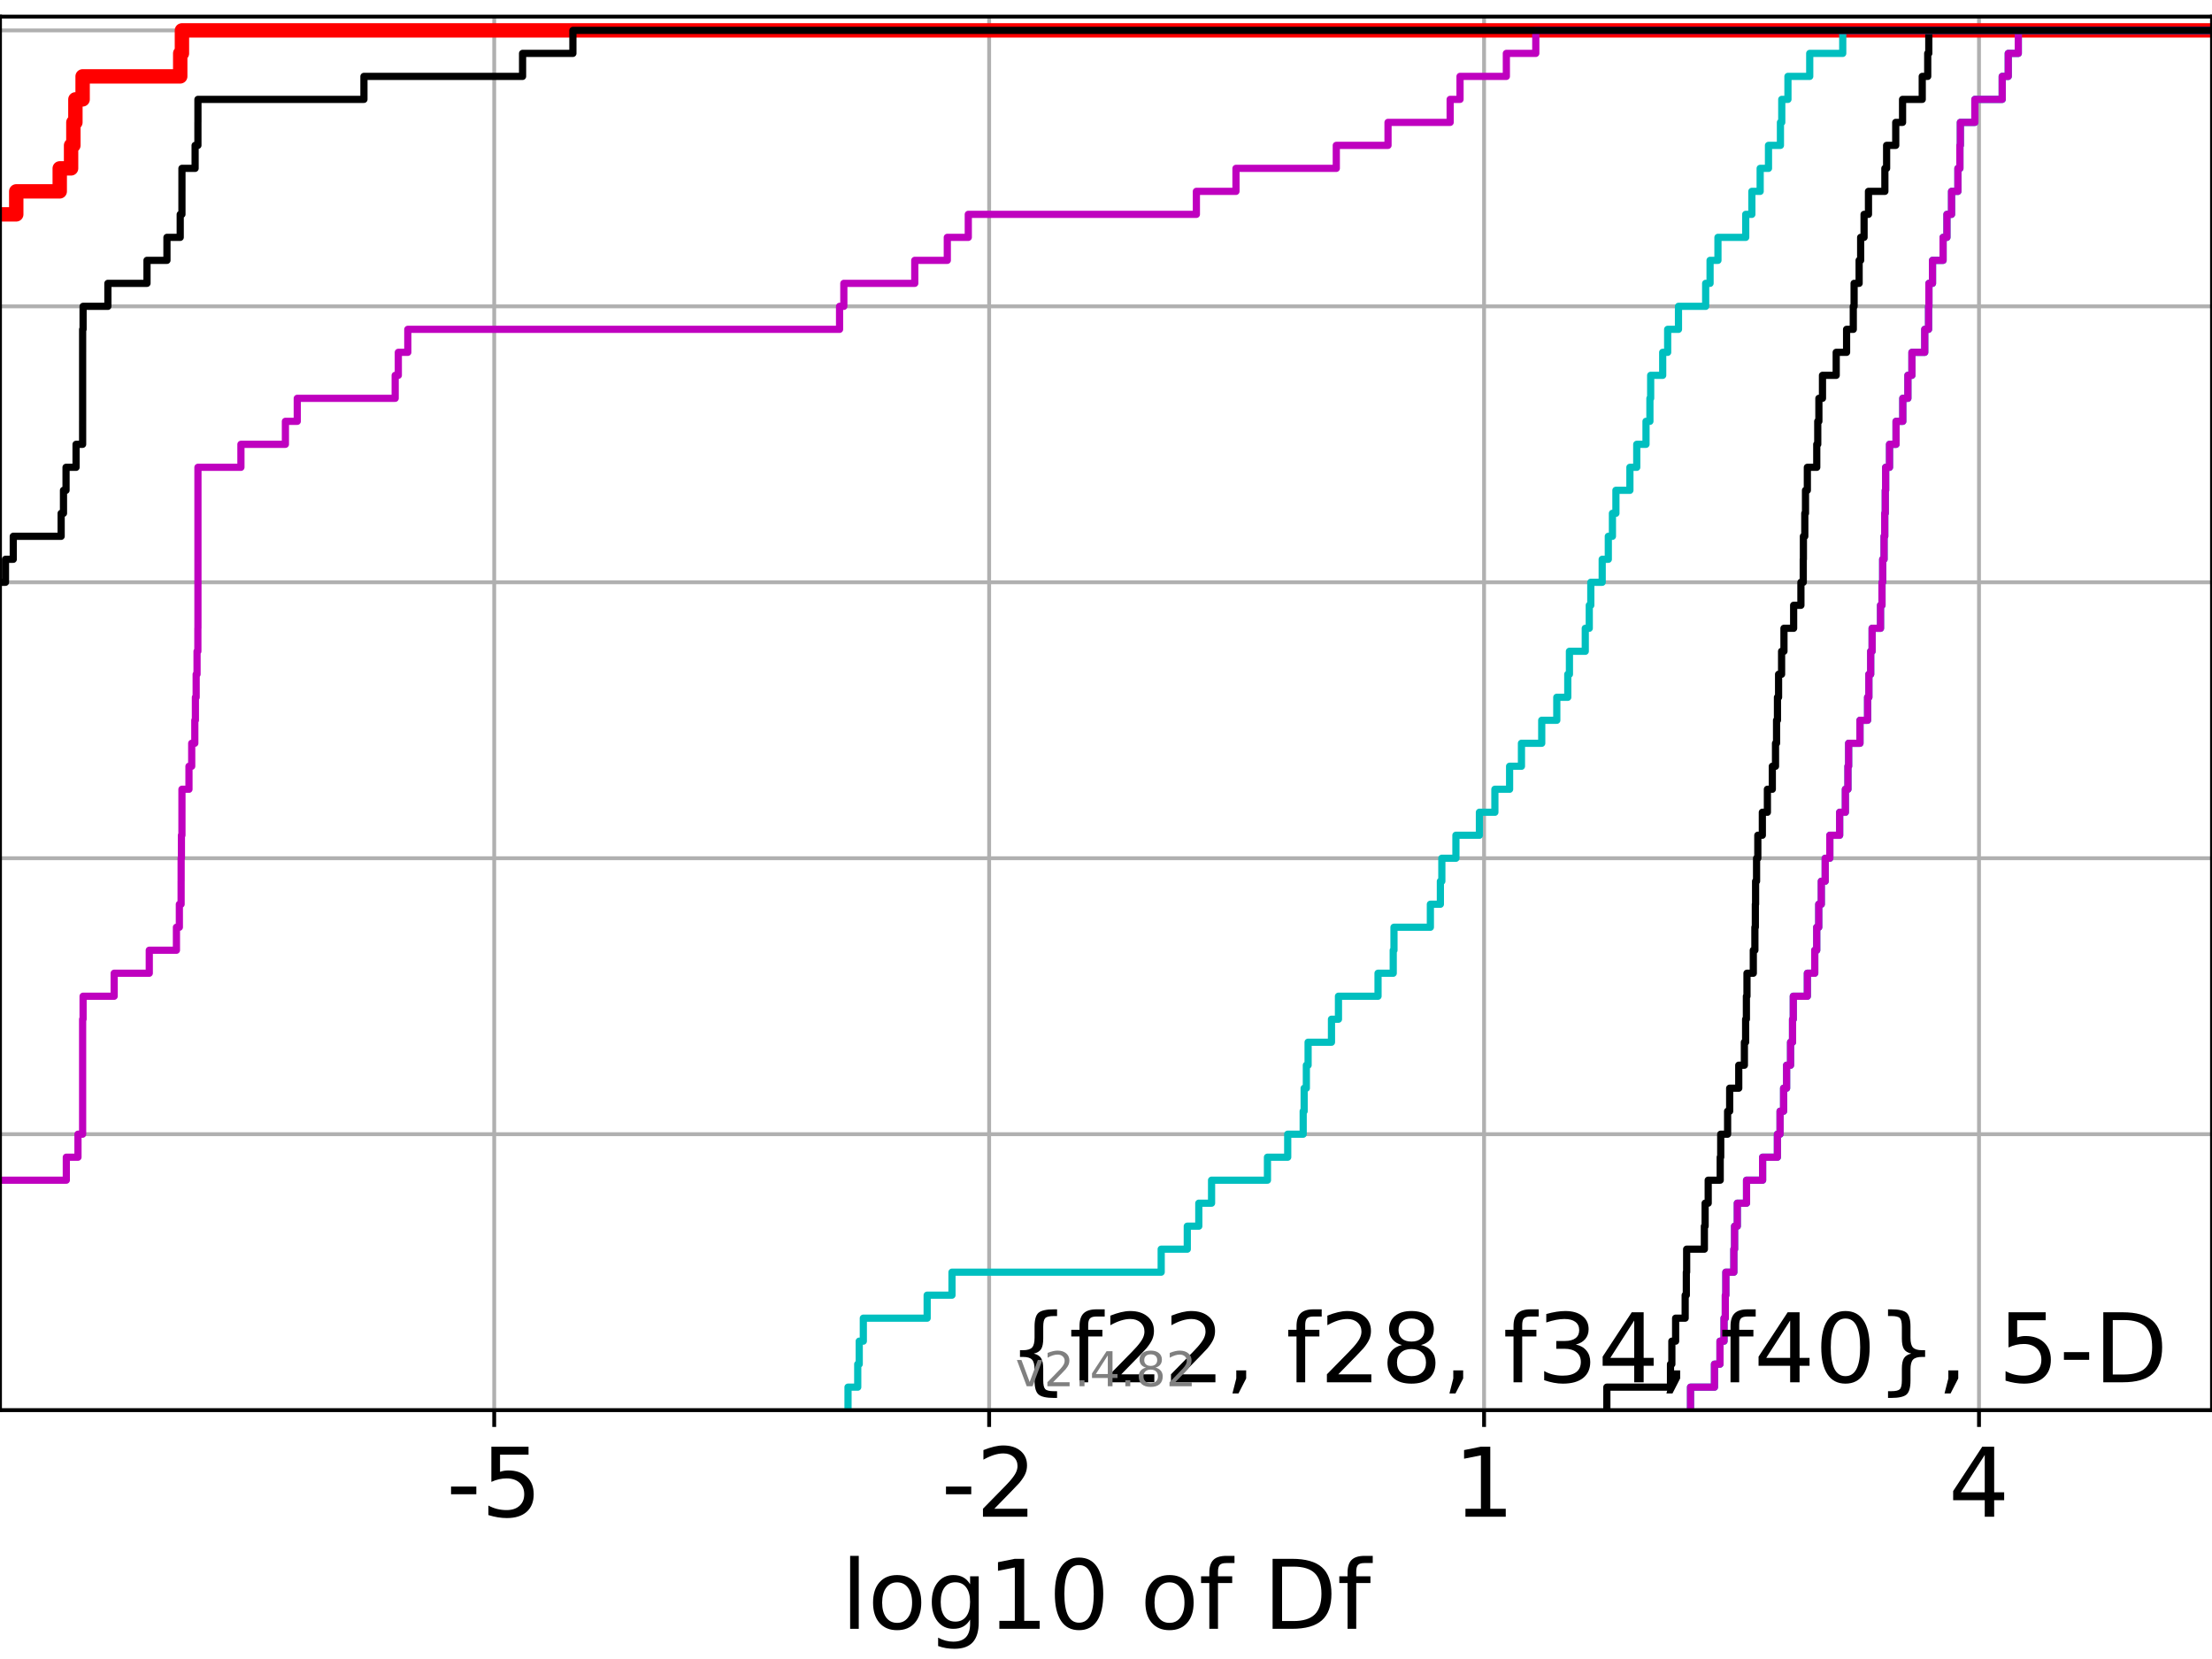 <?xml version="1.0" encoding="utf-8" standalone="no"?>
<!DOCTYPE svg PUBLIC "-//W3C//DTD SVG 1.1//EN"
  "http://www.w3.org/Graphics/SVG/1.1/DTD/svg11.dtd">
<!-- Created with matplotlib (https://matplotlib.org/) -->
<svg height="345.6pt" version="1.1" viewBox="0 0 460.8 345.6" width="460.8pt" xmlns="http://www.w3.org/2000/svg" xmlns:xlink="http://www.w3.org/1999/xlink">
 <defs>
  <style type="text/css">*{stroke-linecap:butt;stroke-linejoin:round;}</style>
 </defs>
 <g id="figure_1">
  <g id="patch_1">
   <path d="M 0 345.6 
L 460.8 345.6 
L 460.8 0 
L 0 0 
z
" style="fill:#ffffff;"/>
  </g>
  <g id="axes_1">
   <g id="patch_2">
    <path d="M 0 293.76 
L 460.8 293.76 
L 460.8 3.456 
L 0 3.456 
z
" style="fill:#ffffff;"/>
   </g>
   <g id="matplotlib.axis_1">
    <g id="xtick_1">
     <g id="line2d_1">
      <path clip-path="url(#p627d0b1cea)" d="M 102.954 293.76 
L 102.954 3.456 
" style="fill:none;stroke:#b0b0b0;stroke-linecap:square;stroke-width:0.8;"/>
     </g>
     <g id="line2d_2">
      <defs>
       <path d="M 0 0 
L 0 3.5 
" id="m603c198e6a" style="stroke:#000000;stroke-width:0.8;"/>
      </defs>
      <g>
       <use style="stroke:#000000;stroke-width:0.8;" x="102.954" xlink:href="#m603c198e6a" y="293.76"/>
      </g>
     </g>
     <g id="text_1">
      <!-- -5 -->
      <g transform="translate(92.984 315.957)scale(0.2 -0.2)">
       <defs>
        <path d="M 4.891 31.391 
L 31.203 31.391 
L 31.203 23.391 
L 4.891 23.391 
z
" id="DejaVuSans-45"/>
        <path d="M 10.797 72.906 
L 49.516 72.906 
L 49.516 64.594 
L 19.828 64.594 
L 19.828 46.734 
Q 21.969 47.469 24.109 47.828 
Q 26.266 48.188 28.422 48.188 
Q 40.625 48.188 47.75 41.5 
Q 54.891 34.812 54.891 23.391 
Q 54.891 11.625 47.562 5.094 
Q 40.234 -1.422 26.906 -1.422 
Q 22.312 -1.422 17.547 -0.641 
Q 12.797 0.141 7.719 1.703 
L 7.719 11.625 
Q 12.109 9.234 16.797 8.062 
Q 21.484 6.891 26.703 6.891 
Q 35.156 6.891 40.078 11.328 
Q 45.016 15.766 45.016 23.391 
Q 45.016 31 40.078 35.438 
Q 35.156 39.891 26.703 39.891 
Q 22.75 39.891 18.812 39.016 
Q 14.891 38.141 10.797 36.281 
z
" id="DejaVuSans-53"/>
       </defs>
       <use xlink:href="#DejaVuSans-45"/>
       <use x="36.084" xlink:href="#DejaVuSans-53"/>
      </g>
     </g>
    </g>
    <g id="xtick_2">
     <g id="line2d_3">
      <path clip-path="url(#p627d0b1cea)" d="M 206.057 293.76 
L 206.057 3.456 
" style="fill:none;stroke:#b0b0b0;stroke-linecap:square;stroke-width:0.8;"/>
     </g>
     <g id="line2d_4">
      <g>
       <use style="stroke:#000000;stroke-width:0.8;" x="206.057" xlink:href="#m603c198e6a" y="293.76"/>
      </g>
     </g>
     <g id="text_2">
      <!-- -2 -->
      <g transform="translate(196.087 315.957)scale(0.2 -0.2)">
       <defs>
        <path d="M 19.188 8.297 
L 53.609 8.297 
L 53.609 0 
L 7.328 0 
L 7.328 8.297 
Q 12.938 14.109 22.625 23.891 
Q 32.328 33.688 34.812 36.531 
Q 39.547 41.844 41.422 45.531 
Q 43.312 49.219 43.312 52.781 
Q 43.312 58.594 39.234 62.25 
Q 35.156 65.922 28.609 65.922 
Q 23.969 65.922 18.812 64.312 
Q 13.672 62.703 7.812 59.422 
L 7.812 69.391 
Q 13.766 71.781 18.938 73 
Q 24.125 74.219 28.422 74.219 
Q 39.75 74.219 46.484 68.547 
Q 53.219 62.891 53.219 53.422 
Q 53.219 48.922 51.531 44.891 
Q 49.859 40.875 45.406 35.406 
Q 44.188 33.984 37.641 27.219 
Q 31.109 20.453 19.188 8.297 
z
" id="DejaVuSans-50"/>
       </defs>
       <use xlink:href="#DejaVuSans-45"/>
       <use x="36.084" xlink:href="#DejaVuSans-50"/>
      </g>
     </g>
    </g>
    <g id="xtick_3">
     <g id="line2d_5">
      <path clip-path="url(#p627d0b1cea)" d="M 309.16 293.76 
L 309.16 3.456 
" style="fill:none;stroke:#b0b0b0;stroke-linecap:square;stroke-width:0.8;"/>
     </g>
     <g id="line2d_6">
      <g>
       <use style="stroke:#000000;stroke-width:0.8;" x="309.16" xlink:href="#m603c198e6a" y="293.76"/>
      </g>
     </g>
     <g id="text_3">
      <!-- 1 -->
      <g transform="translate(302.797 315.957)scale(0.2 -0.2)">
       <defs>
        <path d="M 12.406 8.297 
L 28.516 8.297 
L 28.516 63.922 
L 10.984 60.406 
L 10.984 69.391 
L 28.422 72.906 
L 38.281 72.906 
L 38.281 8.297 
L 54.391 8.297 
L 54.391 0 
L 12.406 0 
z
" id="DejaVuSans-49"/>
       </defs>
       <use xlink:href="#DejaVuSans-49"/>
      </g>
     </g>
    </g>
    <g id="xtick_4">
     <g id="line2d_7">
      <path clip-path="url(#p627d0b1cea)" d="M 412.262 293.76 
L 412.262 3.456 
" style="fill:none;stroke:#b0b0b0;stroke-linecap:square;stroke-width:0.8;"/>
     </g>
     <g id="line2d_8">
      <g>
       <use style="stroke:#000000;stroke-width:0.8;" x="412.262" xlink:href="#m603c198e6a" y="293.76"/>
      </g>
     </g>
     <g id="text_4">
      <!-- 4 -->
      <g transform="translate(405.9 315.957)scale(0.2 -0.2)">
       <defs>
        <path d="M 37.797 64.312 
L 12.891 25.391 
L 37.797 25.391 
z
M 35.203 72.906 
L 47.609 72.906 
L 47.609 25.391 
L 58.016 25.391 
L 58.016 17.188 
L 47.609 17.188 
L 47.609 0 
L 37.797 0 
L 37.797 17.188 
L 4.891 17.188 
L 4.891 26.703 
z
" id="DejaVuSans-52"/>
       </defs>
       <use xlink:href="#DejaVuSans-52"/>
      </g>
     </g>
    </g>
    <g id="text_5">
     <!-- log10 of Df -->
     <g transform="translate(175.214 339.313)scale(0.2 -0.2)">
      <defs>
       <path d="M 9.422 75.984 
L 18.406 75.984 
L 18.406 0 
L 9.422 0 
z
" id="DejaVuSans-108"/>
       <path d="M 30.609 48.391 
Q 23.391 48.391 19.188 42.75 
Q 14.984 37.109 14.984 27.297 
Q 14.984 17.484 19.156 11.844 
Q 23.344 6.203 30.609 6.203 
Q 37.797 6.203 41.984 11.859 
Q 46.188 17.531 46.188 27.297 
Q 46.188 37.016 41.984 42.703 
Q 37.797 48.391 30.609 48.391 
z
M 30.609 56 
Q 42.328 56 49.016 48.375 
Q 55.719 40.766 55.719 27.297 
Q 55.719 13.875 49.016 6.219 
Q 42.328 -1.422 30.609 -1.422 
Q 18.844 -1.422 12.172 6.219 
Q 5.516 13.875 5.516 27.297 
Q 5.516 40.766 12.172 48.375 
Q 18.844 56 30.609 56 
z
" id="DejaVuSans-111"/>
       <path d="M 45.406 27.984 
Q 45.406 37.75 41.375 43.109 
Q 37.359 48.484 30.078 48.484 
Q 22.859 48.484 18.828 43.109 
Q 14.797 37.75 14.797 27.984 
Q 14.797 18.266 18.828 12.891 
Q 22.859 7.516 30.078 7.516 
Q 37.359 7.516 41.375 12.891 
Q 45.406 18.266 45.406 27.984 
z
M 54.391 6.781 
Q 54.391 -7.172 48.188 -13.984 
Q 42 -20.797 29.203 -20.797 
Q 24.469 -20.797 20.266 -20.094 
Q 16.062 -19.391 12.109 -17.922 
L 12.109 -9.188 
Q 16.062 -11.328 19.922 -12.344 
Q 23.781 -13.375 27.781 -13.375 
Q 36.625 -13.375 41.016 -8.766 
Q 45.406 -4.156 45.406 5.172 
L 45.406 9.625 
Q 42.625 4.781 38.281 2.391 
Q 33.938 0 27.875 0 
Q 17.828 0 11.672 7.656 
Q 5.516 15.328 5.516 27.984 
Q 5.516 40.672 11.672 48.328 
Q 17.828 56 27.875 56 
Q 33.938 56 38.281 53.609 
Q 42.625 51.219 45.406 46.391 
L 45.406 54.688 
L 54.391 54.688 
z
" id="DejaVuSans-103"/>
       <path d="M 31.781 66.406 
Q 24.172 66.406 20.328 58.906 
Q 16.5 51.422 16.5 36.375 
Q 16.5 21.391 20.328 13.891 
Q 24.172 6.391 31.781 6.391 
Q 39.453 6.391 43.281 13.891 
Q 47.125 21.391 47.125 36.375 
Q 47.125 51.422 43.281 58.906 
Q 39.453 66.406 31.781 66.406 
z
M 31.781 74.219 
Q 44.047 74.219 50.516 64.516 
Q 56.984 54.828 56.984 36.375 
Q 56.984 17.969 50.516 8.266 
Q 44.047 -1.422 31.781 -1.422 
Q 19.531 -1.422 13.062 8.266 
Q 6.594 17.969 6.594 36.375 
Q 6.594 54.828 13.062 64.516 
Q 19.531 74.219 31.781 74.219 
z
" id="DejaVuSans-48"/>
       <path id="DejaVuSans-32"/>
       <path d="M 37.109 75.984 
L 37.109 68.5 
L 28.516 68.5 
Q 23.688 68.5 21.797 66.547 
Q 19.922 64.594 19.922 59.516 
L 19.922 54.688 
L 34.719 54.688 
L 34.719 47.703 
L 19.922 47.703 
L 19.922 0 
L 10.891 0 
L 10.891 47.703 
L 2.297 47.703 
L 2.297 54.688 
L 10.891 54.688 
L 10.891 58.5 
Q 10.891 67.625 15.141 71.797 
Q 19.391 75.984 28.609 75.984 
z
" id="DejaVuSans-102"/>
       <path d="M 19.672 64.797 
L 19.672 8.109 
L 31.594 8.109 
Q 46.688 8.109 53.688 14.938 
Q 60.688 21.781 60.688 36.531 
Q 60.688 51.172 53.688 57.984 
Q 46.688 64.797 31.594 64.797 
z
M 9.812 72.906 
L 30.078 72.906 
Q 51.266 72.906 61.172 64.094 
Q 71.094 55.281 71.094 36.531 
Q 71.094 17.672 61.125 8.828 
Q 51.172 0 30.078 0 
L 9.812 0 
z
" id="DejaVuSans-68"/>
      </defs>
      <use xlink:href="#DejaVuSans-108"/>
      <use x="27.783" xlink:href="#DejaVuSans-111"/>
      <use x="88.965" xlink:href="#DejaVuSans-103"/>
      <use x="152.441" xlink:href="#DejaVuSans-49"/>
      <use x="216.064" xlink:href="#DejaVuSans-48"/>
      <use x="279.688" xlink:href="#DejaVuSans-32"/>
      <use x="311.475" xlink:href="#DejaVuSans-111"/>
      <use x="372.656" xlink:href="#DejaVuSans-102"/>
      <use x="407.861" xlink:href="#DejaVuSans-32"/>
      <use x="439.648" xlink:href="#DejaVuSans-68"/>
      <use x="516.65" xlink:href="#DejaVuSans-102"/>
     </g>
    </g>
   </g>
   <g id="matplotlib.axis_2">
    <g id="ytick_1">
     <g id="line2d_9">
      <path clip-path="url(#p627d0b1cea)" d="M 0 293.76 
L 460.8 293.76 
" style="fill:none;stroke:#b0b0b0;stroke-linecap:square;stroke-width:0.8;"/>
     </g>
     <g id="line2d_10">
      <defs>
       <path d="M 0 0 
L -3.5 0 
" id="m8d5b4680e4" style="stroke:#000000;stroke-width:0.8;"/>
      </defs>
      <g>
       <use style="stroke:#000000;stroke-width:0.8;" x="0" xlink:href="#m8d5b4680e4" y="293.76"/>
      </g>
     </g>
    </g>
    <g id="ytick_2">
     <g id="line2d_11">
      <path clip-path="url(#p627d0b1cea)" d="M 0 236.274 
L 460.8 236.274 
" style="fill:none;stroke:#b0b0b0;stroke-linecap:square;stroke-width:0.8;"/>
     </g>
     <g id="line2d_12">
      <g>
       <use style="stroke:#000000;stroke-width:0.8;" x="0" xlink:href="#m8d5b4680e4" y="236.274"/>
      </g>
     </g>
    </g>
    <g id="ytick_3">
     <g id="line2d_13">
      <path clip-path="url(#p627d0b1cea)" d="M 0 178.788 
L 460.8 178.788 
" style="fill:none;stroke:#b0b0b0;stroke-linecap:square;stroke-width:0.8;"/>
     </g>
     <g id="line2d_14">
      <g>
       <use style="stroke:#000000;stroke-width:0.8;" x="0" xlink:href="#m8d5b4680e4" y="178.788"/>
      </g>
     </g>
    </g>
    <g id="ytick_4">
     <g id="line2d_15">
      <path clip-path="url(#p627d0b1cea)" d="M 0 121.302 
L 460.8 121.302 
" style="fill:none;stroke:#b0b0b0;stroke-linecap:square;stroke-width:0.8;"/>
     </g>
     <g id="line2d_16">
      <g>
       <use style="stroke:#000000;stroke-width:0.8;" x="0" xlink:href="#m8d5b4680e4" y="121.302"/>
      </g>
     </g>
    </g>
    <g id="ytick_5">
     <g id="line2d_17">
      <path clip-path="url(#p627d0b1cea)" d="M 0 63.816 
L 460.8 63.816 
" style="fill:none;stroke:#b0b0b0;stroke-linecap:square;stroke-width:0.8;"/>
     </g>
     <g id="line2d_18">
      <g>
       <use style="stroke:#000000;stroke-width:0.8;" x="0" xlink:href="#m8d5b4680e4" y="63.816"/>
      </g>
     </g>
    </g>
    <g id="ytick_6">
     <g id="line2d_19">
      <path clip-path="url(#p627d0b1cea)" d="M 0 6.33 
L 460.8 6.33 
" style="fill:none;stroke:#b0b0b0;stroke-linecap:square;stroke-width:0.8;"/>
     </g>
     <g id="line2d_20">
      <g>
       <use style="stroke:#000000;stroke-width:0.8;" x="0" xlink:href="#m8d5b4680e4" y="6.33"/>
      </g>
     </g>
    </g>
   </g>
   <g id="line2d_21">
    <path clip-path="url(#p627d0b1cea)" d="M -1 44.654 
L 3.384 44.654 
L 3.384 39.864 
L 12.444 39.864 
L 12.444 35.073 
L 14.807 35.073 
L 14.807 30.283 
L 15.285 30.283 
L 15.285 25.492 
L 15.707 25.492 
L 15.707 20.702 
L 17.211 20.702 
L 17.211 15.911 
L 37.543 15.911 
L 37.543 11.121 
L 37.899 11.121 
L 37.899 6.33 
L 37.899 6.33 
L 37.899 6.33 
L 460.8 6.33 
" style="fill:none;stroke:#ff0000;stroke-linecap:square;stroke-width:3;"/>
   </g>
   <g id="line2d_22">
    <path clip-path="url(#p627d0b1cea)" d="M 352.165 293.76 
L 352.165 288.97 
L 357.155 288.97 
L 357.155 284.179 
L 358.302 284.179 
L 358.302 279.389 
L 359.147 279.389 
L 359.147 274.598 
L 359.413 274.598 
L 359.413 269.808 
L 359.526 269.808 
L 359.526 265.017 
L 361.193 265.017 
L 361.193 260.227 
L 361.344 260.227 
L 361.344 255.436 
L 361.914 255.436 
L 361.914 250.646 
L 363.837 250.646 
L 363.837 245.855 
L 367.186 245.855 
L 367.186 241.065 
L 370.265 241.065 
L 370.265 236.274 
L 370.82 236.274 
L 370.82 231.484 
L 371.556 231.484 
L 371.556 226.693 
L 372.182 226.693 
L 372.182 221.903 
L 373.005 221.903 
L 373.005 217.112 
L 373.421 217.112 
L 373.421 212.322 
L 373.575 212.322 
L 373.575 207.531 
L 376.507 207.531 
L 376.507 202.741 
L 378.046 202.741 
L 378.046 197.95 
L 378.456 197.95 
L 378.456 193.16 
L 378.878 193.16 
L 378.878 188.369 
L 379.411 188.369 
L 379.411 183.579 
L 380.222 183.579 
L 380.222 178.788 
L 381.186 178.788 
L 381.186 173.998 
L 383.233 173.998 
L 383.233 169.207 
L 384.424 169.207 
L 384.424 164.417 
L 384.958 164.417 
L 384.958 159.626 
L 385.104 159.626 
L 385.104 154.836 
L 387.468 154.836 
L 387.468 150.045 
L 389.051 150.045 
L 389.051 145.255 
L 389.319 145.255 
L 389.319 140.464 
L 389.697 140.464 
L 389.697 135.674 
L 389.996 135.674 
L 389.996 130.883 
L 391.746 130.883 
L 391.746 126.093 
L 392.054 126.093 
L 392.054 121.302 
L 392.197 121.302 
L 392.197 116.512 
L 392.485 116.512 
L 392.485 111.721 
L 392.628 111.721 
L 392.628 106.931 
L 392.738 106.931 
L 392.738 102.14 
L 392.815 102.14 
L 392.815 97.35 
L 393.622 97.35 
L 393.622 92.559 
L 394.98 92.559 
L 394.98 87.769 
L 396.386 87.769 
L 396.386 82.978 
L 397.446 82.978 
L 397.446 78.188 
L 398.289 78.188 
L 398.289 73.397 
L 400.957 73.397 
L 400.957 68.607 
L 401.755 68.607 
L 401.755 63.816 
L 401.829 63.816 
L 401.829 59.026 
L 402.578 59.026 
L 402.578 54.235 
L 404.781 54.235 
L 404.781 49.445 
L 405.58 49.445 
L 405.58 44.654 
L 406.543 44.654 
L 406.543 39.864 
L 407.866 39.864 
L 407.866 35.073 
L 408.285 35.073 
L 408.285 30.283 
L 408.377 30.283 
L 408.377 25.492 
L 411.402 25.492 
L 411.402 20.702 
L 417.096 20.702 
L 417.096 15.911 
L 418.355 15.911 
L 418.355 11.121 
L 420.447 11.121 
L 420.447 6.33 
L 420.447 6.33 
L 420.447 6.33 
L 460.8 6.33 
" style="fill:none;stroke:#00bfbf;stroke-linecap:square;stroke-width:1.5;"/>
   </g>
   <g id="line2d_23">
    <path clip-path="url(#p627d0b1cea)" d="M 352.165 293.76 
L 352.165 288.97 
L 357.155 288.97 
L 357.155 284.179 
L 358.302 284.179 
L 358.302 279.389 
L 359.147 279.389 
L 359.147 274.598 
L 359.413 274.598 
L 359.413 269.808 
L 359.526 269.808 
L 359.526 265.017 
L 361.193 265.017 
L 361.193 260.227 
L 361.344 260.227 
L 361.344 255.436 
L 361.914 255.436 
L 361.914 250.646 
L 363.837 250.646 
L 363.837 245.855 
L 367.186 245.855 
L 367.186 241.065 
L 370.265 241.065 
L 370.265 236.274 
L 370.82 236.274 
L 370.82 231.484 
L 371.556 231.484 
L 371.556 226.693 
L 372.182 226.693 
L 372.182 221.903 
L 373.005 221.903 
L 373.005 217.112 
L 373.421 217.112 
L 373.421 212.322 
L 373.575 212.322 
L 373.575 207.531 
L 376.507 207.531 
L 376.507 202.741 
L 378.046 202.741 
L 378.046 197.95 
L 378.456 197.95 
L 378.456 193.16 
L 378.878 193.16 
L 378.878 188.369 
L 379.411 188.369 
L 379.411 183.579 
L 380.222 183.579 
L 380.222 178.788 
L 381.186 178.788 
L 381.186 173.998 
L 383.233 173.998 
L 383.233 169.207 
L 384.424 169.207 
L 384.424 164.417 
L 384.958 164.417 
L 384.958 159.626 
L 385.104 159.626 
L 385.104 154.836 
L 387.468 154.836 
L 387.468 150.045 
L 389.051 150.045 
L 389.051 145.255 
L 389.319 145.255 
L 389.319 140.464 
L 389.697 140.464 
L 389.697 135.674 
L 389.996 135.674 
L 389.996 130.883 
L 391.746 130.883 
L 391.746 126.093 
L 392.054 126.093 
L 392.054 121.302 
L 392.197 121.302 
L 392.197 116.512 
L 392.485 116.512 
L 392.485 111.721 
L 392.628 111.721 
L 392.628 106.931 
L 392.738 106.931 
L 392.738 102.14 
L 392.815 102.14 
L 392.815 97.35 
L 393.622 97.35 
L 393.622 92.559 
L 394.98 92.559 
L 394.98 87.769 
L 396.386 87.769 
L 396.386 82.978 
L 397.446 82.978 
L 397.446 78.188 
L 398.289 78.188 
L 398.289 73.397 
L 400.957 73.397 
L 400.957 68.607 
L 401.755 68.607 
L 401.755 63.816 
L 401.829 63.816 
L 401.829 59.026 
L 402.578 59.026 
L 402.578 54.235 
L 404.781 54.235 
L 404.781 49.445 
L 405.58 49.445 
L 405.58 44.654 
L 406.543 44.654 
L 406.543 39.864 
L 407.866 39.864 
L 407.866 35.073 
L 408.285 35.073 
L 408.285 30.283 
L 408.377 30.283 
L 408.377 25.492 
L 411.402 25.492 
L 411.402 20.702 
L 417.096 20.702 
L 417.096 15.911 
L 418.355 15.911 
L 418.355 11.121 
L 420.447 11.121 
L 420.447 6.33 
L 420.447 6.33 
L 420.447 6.33 
L 460.8 6.33 
" style="fill:none;stroke:#bf00bf;stroke-linecap:square;stroke-width:1.5;"/>
   </g>
   <g id="line2d_24">
    <path clip-path="url(#p627d0b1cea)" d="M 334.735 293.76 
L 334.735 288.97 
L 347.994 288.97 
L 347.994 284.179 
L 348.278 284.179 
L 348.278 279.389 
L 349.063 279.389 
L 349.063 274.598 
L 351.052 274.598 
L 351.052 269.808 
L 351.293 269.808 
L 351.293 265.017 
L 351.361 265.017 
L 351.361 260.227 
L 355.052 260.227 
L 355.052 255.436 
L 355.208 255.436 
L 355.208 250.646 
L 355.85 250.646 
L 355.85 245.855 
L 358.352 245.855 
L 358.352 241.065 
L 358.458 241.065 
L 358.458 236.274 
L 359.892 236.274 
L 359.892 231.484 
L 360.321 231.484 
L 360.321 226.693 
L 362.214 226.693 
L 362.214 221.903 
L 363.387 221.903 
L 363.387 217.112 
L 363.646 217.112 
L 363.646 212.322 
L 363.806 212.322 
L 363.806 207.531 
L 363.928 207.531 
L 363.928 202.741 
L 365.245 202.741 
L 365.245 197.95 
L 365.575 197.95 
L 365.575 193.16 
L 365.67 193.16 
L 365.67 188.369 
L 365.722 188.369 
L 365.722 183.579 
L 365.924 183.579 
L 365.924 178.788 
L 366.186 178.788 
L 366.186 173.998 
L 367.129 173.998 
L 367.129 169.207 
L 368.181 169.207 
L 368.181 164.417 
L 369.205 164.417 
L 369.205 159.626 
L 369.871 159.626 
L 369.871 154.836 
L 370.088 154.836 
L 370.088 150.045 
L 370.277 150.045 
L 370.277 145.255 
L 370.51 145.255 
L 370.51 140.464 
L 371.138 140.464 
L 371.138 135.674 
L 371.633 135.674 
L 371.633 130.883 
L 373.648 130.883 
L 373.648 126.093 
L 375.164 126.093 
L 375.164 121.302 
L 375.651 121.302 
L 375.651 116.512 
L 375.682 116.512 
L 375.682 111.721 
L 375.973 111.721 
L 375.973 106.931 
L 376.118 106.931 
L 376.118 102.14 
L 376.504 102.14 
L 376.504 97.35 
L 378.463 97.35 
L 378.463 92.559 
L 378.671 92.559 
L 378.671 87.769 
L 378.908 87.769 
L 378.908 82.978 
L 379.655 82.978 
L 379.655 78.188 
L 382.515 78.188 
L 382.515 73.397 
L 384.677 73.397 
L 384.677 68.607 
L 386.073 68.607 
L 386.073 63.816 
L 386.244 63.816 
L 386.244 59.026 
L 387.29 59.026 
L 387.29 54.235 
L 387.609 54.235 
L 387.609 49.445 
L 388.319 49.445 
L 388.319 44.654 
L 389.237 44.654 
L 389.237 39.864 
L 392.653 39.864 
L 392.653 35.073 
L 393.016 35.073 
L 393.016 30.283 
L 394.917 30.283 
L 394.917 25.492 
L 396.338 25.492 
L 396.338 20.702 
L 400.437 20.702 
L 400.437 15.911 
L 401.579 15.911 
L 401.579 11.121 
L 401.804 11.121 
L 401.804 6.33 
L 401.804 6.33 
L 401.804 6.33 
L 460.8 6.33 
" style="fill:none;stroke:#000000;stroke-linecap:square;stroke-width:1.5;"/>
   </g>
   <g id="line2d_25">
    <path clip-path="url(#p627d0b1cea)" d="M 176.657 293.76 
L 176.657 288.97 
L 178.681 288.97 
L 178.681 284.179 
L 178.994 284.179 
L 178.994 279.389 
L 179.845 279.389 
L 179.845 274.598 
L 193.144 274.598 
L 193.144 269.808 
L 198.315 269.808 
L 198.315 265.017 
L 241.897 265.017 
L 241.897 260.227 
L 247.333 260.227 
L 247.333 255.436 
L 249.733 255.436 
L 249.733 250.646 
L 252.392 250.646 
L 252.392 245.855 
L 264.035 245.855 
L 264.035 241.065 
L 268.253 241.065 
L 268.253 236.274 
L 271.476 236.274 
L 271.476 231.484 
L 271.679 231.484 
L 271.679 226.693 
L 272.137 226.693 
L 272.137 221.903 
L 272.501 221.903 
L 272.501 217.112 
L 277.371 217.112 
L 277.371 212.322 
L 278.827 212.322 
L 278.827 207.531 
L 287.07 207.531 
L 287.07 202.741 
L 290.235 202.741 
L 290.235 197.95 
L 290.392 197.95 
L 290.392 193.16 
L 297.973 193.16 
L 297.973 188.369 
L 300.058 188.369 
L 300.058 183.579 
L 300.361 183.579 
L 300.361 178.788 
L 303.294 178.788 
L 303.294 173.998 
L 308.188 173.998 
L 308.188 169.207 
L 311.411 169.207 
L 311.411 164.417 
L 314.477 164.417 
L 314.477 159.626 
L 316.946 159.626 
L 316.946 154.836 
L 321.171 154.836 
L 321.171 150.045 
L 324.308 150.045 
L 324.308 145.255 
L 326.596 145.255 
L 326.596 140.464 
L 326.941 140.464 
L 326.941 135.674 
L 330.241 135.674 
L 330.241 130.883 
L 331.073 130.883 
L 331.073 126.093 
L 331.392 126.093 
L 331.392 121.302 
L 333.766 121.302 
L 333.766 116.512 
L 335.042 116.512 
L 335.042 111.721 
L 335.899 111.721 
L 335.899 106.931 
L 336.625 106.931 
L 336.625 102.14 
L 339.539 102.14 
L 339.539 97.35 
L 340.965 97.35 
L 340.965 92.559 
L 342.894 92.559 
L 342.894 87.769 
L 343.707 87.769 
L 343.707 82.978 
L 343.864 82.978 
L 343.864 78.188 
L 346.37 78.188 
L 346.37 73.397 
L 347.404 73.397 
L 347.404 68.607 
L 349.658 68.607 
L 349.658 63.816 
L 355.321 63.816 
L 355.321 59.026 
L 356.238 59.026 
L 356.238 54.235 
L 357.88 54.235 
L 357.88 49.445 
L 363.666 49.445 
L 363.666 44.654 
L 364.944 44.654 
L 364.944 39.864 
L 366.675 39.864 
L 366.675 35.073 
L 368.409 35.073 
L 368.409 30.283 
L 370.897 30.283 
L 370.897 25.492 
L 371.173 25.492 
L 371.173 20.702 
L 372.461 20.702 
L 372.461 15.911 
L 376.999 15.911 
L 376.999 11.121 
L 383.876 11.121 
L 383.876 6.33 
L 383.876 6.33 
L 383.876 6.33 
L 460.8 6.33 
" style="fill:none;stroke:#00bfbf;stroke-linecap:square;stroke-width:1.5;"/>
   </g>
   <g id="line2d_26">
    <path clip-path="url(#p627d0b1cea)" d="M -1 245.855 
L 13.814 245.855 
L 13.814 241.065 
L 16.245 241.065 
L 16.245 236.274 
L 17.211 236.274 
L 17.211 231.484 
L 17.212 231.484 
L 17.212 226.693 
L 17.212 226.693 
L 17.212 221.903 
L 17.212 221.903 
L 17.212 217.112 
L 17.212 217.112 
L 17.212 212.322 
L 17.307 212.322 
L 17.307 207.531 
L 23.785 207.531 
L 23.785 202.741 
L 31.097 202.741 
L 31.097 197.95 
L 36.754 197.95 
L 36.754 193.16 
L 37.365 193.16 
L 37.365 188.369 
L 37.729 188.369 
L 37.729 183.579 
L 37.734 183.579 
L 37.734 178.788 
L 37.794 178.788 
L 37.794 173.998 
L 37.902 173.998 
L 37.902 169.207 
L 37.904 169.207 
L 37.904 164.417 
L 39.366 164.417 
L 39.366 159.626 
L 39.936 159.626 
L 39.936 154.836 
L 40.583 154.836 
L 40.583 150.045 
L 40.706 150.045 
L 40.706 145.255 
L 40.864 145.255 
L 40.864 140.464 
L 41.047 140.464 
L 41.047 135.674 
L 41.217 135.674 
L 41.217 130.883 
L 41.233 130.883 
L 41.233 126.093 
L 41.233 126.093 
L 41.233 121.302 
L 41.233 121.302 
L 41.233 116.512 
L 41.234 116.512 
L 41.234 111.721 
L 41.234 111.721 
L 41.234 106.931 
L 41.234 106.931 
L 41.234 102.14 
L 41.234 102.14 
L 41.234 97.35 
L 50.189 97.35 
L 50.189 92.559 
L 59.455 92.559 
L 59.455 87.769 
L 61.925 87.769 
L 61.925 82.978 
L 82.323 82.978 
L 82.323 78.188 
L 82.978 78.188 
L 82.978 73.397 
L 84.952 73.397 
L 84.952 68.607 
L 174.895 68.607 
L 174.895 63.816 
L 175.786 63.816 
L 175.786 59.026 
L 190.563 59.026 
L 190.563 54.235 
L 197.34 54.235 
L 197.34 49.445 
L 201.713 49.445 
L 201.713 44.654 
L 249.229 44.654 
L 249.229 39.864 
L 257.476 39.864 
L 257.476 35.073 
L 278.375 35.073 
L 278.375 30.283 
L 289.15 30.283 
L 289.15 25.492 
L 302.094 25.492 
L 302.094 20.702 
L 304.152 20.702 
L 304.152 15.911 
L 313.801 15.911 
L 313.801 11.121 
L 319.933 11.121 
L 319.933 6.33 
L 319.933 6.33 
L 319.933 6.33 
L 460.8 6.33 
" style="fill:none;stroke:#bf00bf;stroke-linecap:square;stroke-width:1.5;"/>
   </g>
   <g id="line2d_27">
    <path clip-path="url(#p627d0b1cea)" d="M -1 121.302 
L 1.141 121.302 
L 1.141 116.512 
L 2.763 116.512 
L 2.763 111.721 
L 12.739 111.721 
L 12.739 106.931 
L 13.225 106.931 
L 13.225 102.14 
L 13.756 102.14 
L 13.756 97.35 
L 15.846 97.35 
L 15.846 92.559 
L 17.211 92.559 
L 17.211 87.769 
L 17.212 87.769 
L 17.212 82.978 
L 17.212 82.978 
L 17.212 78.188 
L 17.212 78.188 
L 17.212 73.397 
L 17.214 73.397 
L 17.214 68.607 
L 17.307 68.607 
L 17.307 63.816 
L 22.475 63.816 
L 22.475 59.026 
L 30.623 59.026 
L 30.623 54.235 
L 34.779 54.235 
L 34.779 49.445 
L 37.543 49.445 
L 37.543 44.654 
L 37.901 44.654 
L 37.901 39.864 
L 37.902 39.864 
L 37.902 35.073 
L 40.646 35.073 
L 40.646 30.283 
L 41.229 30.283 
L 41.229 25.492 
L 41.234 25.492 
L 41.234 20.702 
L 75.815 20.702 
L 75.815 15.911 
L 108.861 15.911 
L 108.861 11.121 
L 119.344 11.121 
L 119.344 6.33 
L 119.344 6.33 
L 119.344 6.33 
L 460.8 6.33 
" style="fill:none;stroke:#000000;stroke-linecap:square;stroke-width:1.5;"/>
   </g>
   <g id="patch_3">
    <path d="M 0 293.76 
L 0 3.456 
" style="fill:none;stroke:#000000;stroke-linecap:square;stroke-linejoin:miter;stroke-width:0.8;"/>
   </g>
   <g id="patch_4">
    <path d="M 460.8 293.76 
L 460.8 3.456 
" style="fill:none;stroke:#000000;stroke-linecap:square;stroke-linejoin:miter;stroke-width:0.8;"/>
   </g>
   <g id="patch_5">
    <path d="M -0 293.76 
L 460.8 293.76 
" style="fill:none;stroke:#000000;stroke-linecap:square;stroke-linejoin:miter;stroke-width:0.8;"/>
   </g>
   <g id="patch_6">
    <path d="M -0 3.456 
L 460.8 3.456 
" style="fill:none;stroke:#000000;stroke-linecap:square;stroke-linejoin:miter;stroke-width:0.8;"/>
   </g>
   <g id="text_6">
    <!-- {f22, f28, f34, f40}, 5-D -->
    <g transform="translate(209.981 287.954)scale(0.2 -0.2)">
     <defs>
      <path d="M 51.125 -9.281 
L 51.125 -16.312 
L 48.094 -16.312 
Q 35.938 -16.312 31.812 -12.688 
Q 27.688 -9.078 27.688 1.703 
L 27.688 13.375 
Q 27.688 20.75 25.047 23.578 
Q 22.406 26.422 15.484 26.422 
L 12.5 26.422 
L 12.5 33.406 
L 15.484 33.406 
Q 22.469 33.406 25.078 36.203 
Q 27.688 39.016 27.688 46.297 
L 27.688 58.016 
Q 27.688 68.797 31.812 72.391 
Q 35.938 75.984 48.094 75.984 
L 51.125 75.984 
L 51.125 69 
L 47.797 69 
Q 40.922 69 38.812 66.844 
Q 36.719 64.703 36.719 57.812 
L 36.719 45.703 
Q 36.719 38.031 34.5 34.562 
Q 32.281 31.109 26.906 29.891 
Q 32.328 28.562 34.516 25.094 
Q 36.719 21.625 36.719 14.016 
L 36.719 1.906 
Q 36.719 -4.984 38.812 -7.125 
Q 40.922 -9.281 47.797 -9.281 
z
" id="DejaVuSans-123"/>
      <path d="M 11.719 12.406 
L 22.016 12.406 
L 22.016 4 
L 14.016 -11.625 
L 7.719 -11.625 
L 11.719 4 
z
" id="DejaVuSans-44"/>
      <path d="M 31.781 34.625 
Q 24.75 34.625 20.719 30.859 
Q 16.703 27.094 16.703 20.516 
Q 16.703 13.922 20.719 10.156 
Q 24.75 6.391 31.781 6.391 
Q 38.812 6.391 42.859 10.172 
Q 46.922 13.969 46.922 20.516 
Q 46.922 27.094 42.891 30.859 
Q 38.875 34.625 31.781 34.625 
z
M 21.922 38.812 
Q 15.578 40.375 12.031 44.719 
Q 8.5 49.078 8.5 55.328 
Q 8.5 64.062 14.719 69.141 
Q 20.953 74.219 31.781 74.219 
Q 42.672 74.219 48.875 69.141 
Q 55.078 64.062 55.078 55.328 
Q 55.078 49.078 51.531 44.719 
Q 48 40.375 41.703 38.812 
Q 48.828 37.156 52.797 32.312 
Q 56.781 27.484 56.781 20.516 
Q 56.781 9.906 50.312 4.234 
Q 43.844 -1.422 31.781 -1.422 
Q 19.734 -1.422 13.25 4.234 
Q 6.781 9.906 6.781 20.516 
Q 6.781 27.484 10.781 32.312 
Q 14.797 37.156 21.922 38.812 
z
M 18.312 54.391 
Q 18.312 48.734 21.844 45.562 
Q 25.391 42.391 31.781 42.391 
Q 38.141 42.391 41.719 45.562 
Q 45.312 48.734 45.312 54.391 
Q 45.312 60.062 41.719 63.234 
Q 38.141 66.406 31.781 66.406 
Q 25.391 66.406 21.844 63.234 
Q 18.312 60.062 18.312 54.391 
z
" id="DejaVuSans-56"/>
      <path d="M 40.578 39.312 
Q 47.656 37.797 51.625 33 
Q 55.609 28.219 55.609 21.188 
Q 55.609 10.406 48.188 4.484 
Q 40.766 -1.422 27.094 -1.422 
Q 22.516 -1.422 17.656 -0.516 
Q 12.797 0.391 7.625 2.203 
L 7.625 11.719 
Q 11.719 9.328 16.594 8.109 
Q 21.484 6.891 26.812 6.891 
Q 36.078 6.891 40.938 10.547 
Q 45.797 14.203 45.797 21.188 
Q 45.797 27.641 41.281 31.266 
Q 36.766 34.906 28.719 34.906 
L 20.219 34.906 
L 20.219 43.016 
L 29.109 43.016 
Q 36.375 43.016 40.234 45.922 
Q 44.094 48.828 44.094 54.297 
Q 44.094 59.906 40.109 62.906 
Q 36.141 65.922 28.719 65.922 
Q 24.656 65.922 20.016 65.031 
Q 15.375 64.156 9.812 62.312 
L 9.812 71.094 
Q 15.438 72.656 20.344 73.438 
Q 25.25 74.219 29.594 74.219 
Q 40.828 74.219 47.359 69.109 
Q 53.906 64.016 53.906 55.328 
Q 53.906 49.266 50.438 45.094 
Q 46.969 40.922 40.578 39.312 
z
" id="DejaVuSans-51"/>
      <path d="M 12.5 -9.281 
L 15.922 -9.281 
Q 22.75 -9.281 24.828 -7.172 
Q 26.906 -5.078 26.906 1.906 
L 26.906 14.016 
Q 26.906 21.625 29.094 25.094 
Q 31.297 28.562 36.719 29.891 
Q 31.297 31.109 29.094 34.562 
Q 26.906 38.031 26.906 45.703 
L 26.906 57.812 
Q 26.906 64.75 24.828 66.875 
Q 22.75 69 15.922 69 
L 12.5 69 
L 12.5 75.984 
L 15.578 75.984 
Q 27.734 75.984 31.812 72.391 
Q 35.891 68.797 35.891 58.016 
L 35.891 46.297 
Q 35.891 39.016 38.516 36.203 
Q 41.156 33.406 48.094 33.406 
L 51.125 33.406 
L 51.125 26.422 
L 48.094 26.422 
Q 41.156 26.422 38.516 23.578 
Q 35.891 20.75 35.891 13.375 
L 35.891 1.703 
Q 35.891 -9.078 31.812 -12.688 
Q 27.734 -16.312 15.578 -16.312 
L 12.5 -16.312 
z
" id="DejaVuSans-125"/>
     </defs>
     <use xlink:href="#DejaVuSans-123"/>
     <use x="63.623" xlink:href="#DejaVuSans-102"/>
     <use x="98.828" xlink:href="#DejaVuSans-50"/>
     <use x="162.451" xlink:href="#DejaVuSans-50"/>
     <use x="226.074" xlink:href="#DejaVuSans-44"/>
     <use x="257.861" xlink:href="#DejaVuSans-32"/>
     <use x="289.648" xlink:href="#DejaVuSans-102"/>
     <use x="324.854" xlink:href="#DejaVuSans-50"/>
     <use x="388.477" xlink:href="#DejaVuSans-56"/>
     <use x="452.1" xlink:href="#DejaVuSans-44"/>
     <use x="483.887" xlink:href="#DejaVuSans-32"/>
     <use x="515.674" xlink:href="#DejaVuSans-102"/>
     <use x="550.879" xlink:href="#DejaVuSans-51"/>
     <use x="614.502" xlink:href="#DejaVuSans-52"/>
     <use x="678.125" xlink:href="#DejaVuSans-44"/>
     <use x="709.912" xlink:href="#DejaVuSans-32"/>
     <use x="741.699" xlink:href="#DejaVuSans-102"/>
     <use x="776.904" xlink:href="#DejaVuSans-52"/>
     <use x="840.527" xlink:href="#DejaVuSans-48"/>
     <use x="904.15" xlink:href="#DejaVuSans-125"/>
     <use x="967.773" xlink:href="#DejaVuSans-44"/>
     <use x="999.561" xlink:href="#DejaVuSans-32"/>
     <use x="1031.348" xlink:href="#DejaVuSans-53"/>
     <use x="1094.971" xlink:href="#DejaVuSans-45"/>
     <use x="1131.055" xlink:href="#DejaVuSans-68"/>
    </g>
   </g>
   <g id="text_7">
    <!-- v2.4.82 -->
    <g style="fill:#808080;" transform="translate(211.537 288.777)scale(0.1 -0.1)">
     <defs>
      <path d="M 2.984 54.688 
L 12.5 54.688 
L 29.594 8.797 
L 46.688 54.688 
L 56.203 54.688 
L 35.688 0 
L 23.484 0 
z
" id="DejaVuSans-118"/>
      <path d="M 10.688 12.406 
L 21 12.406 
L 21 0 
L 10.688 0 
z
" id="DejaVuSans-46"/>
     </defs>
     <use xlink:href="#DejaVuSans-118"/>
     <use x="59.18" xlink:href="#DejaVuSans-50"/>
     <use x="122.803" xlink:href="#DejaVuSans-46"/>
     <use x="154.59" xlink:href="#DejaVuSans-52"/>
     <use x="218.213" xlink:href="#DejaVuSans-46"/>
     <use x="250" xlink:href="#DejaVuSans-56"/>
     <use x="313.623" xlink:href="#DejaVuSans-50"/>
    </g>
   </g>
  </g>
 </g>
 <defs>
  <clipPath id="p627d0b1cea">
   <rect height="290.304" width="460.8" x="0" y="3.456"/>
  </clipPath>
 </defs>
</svg>
